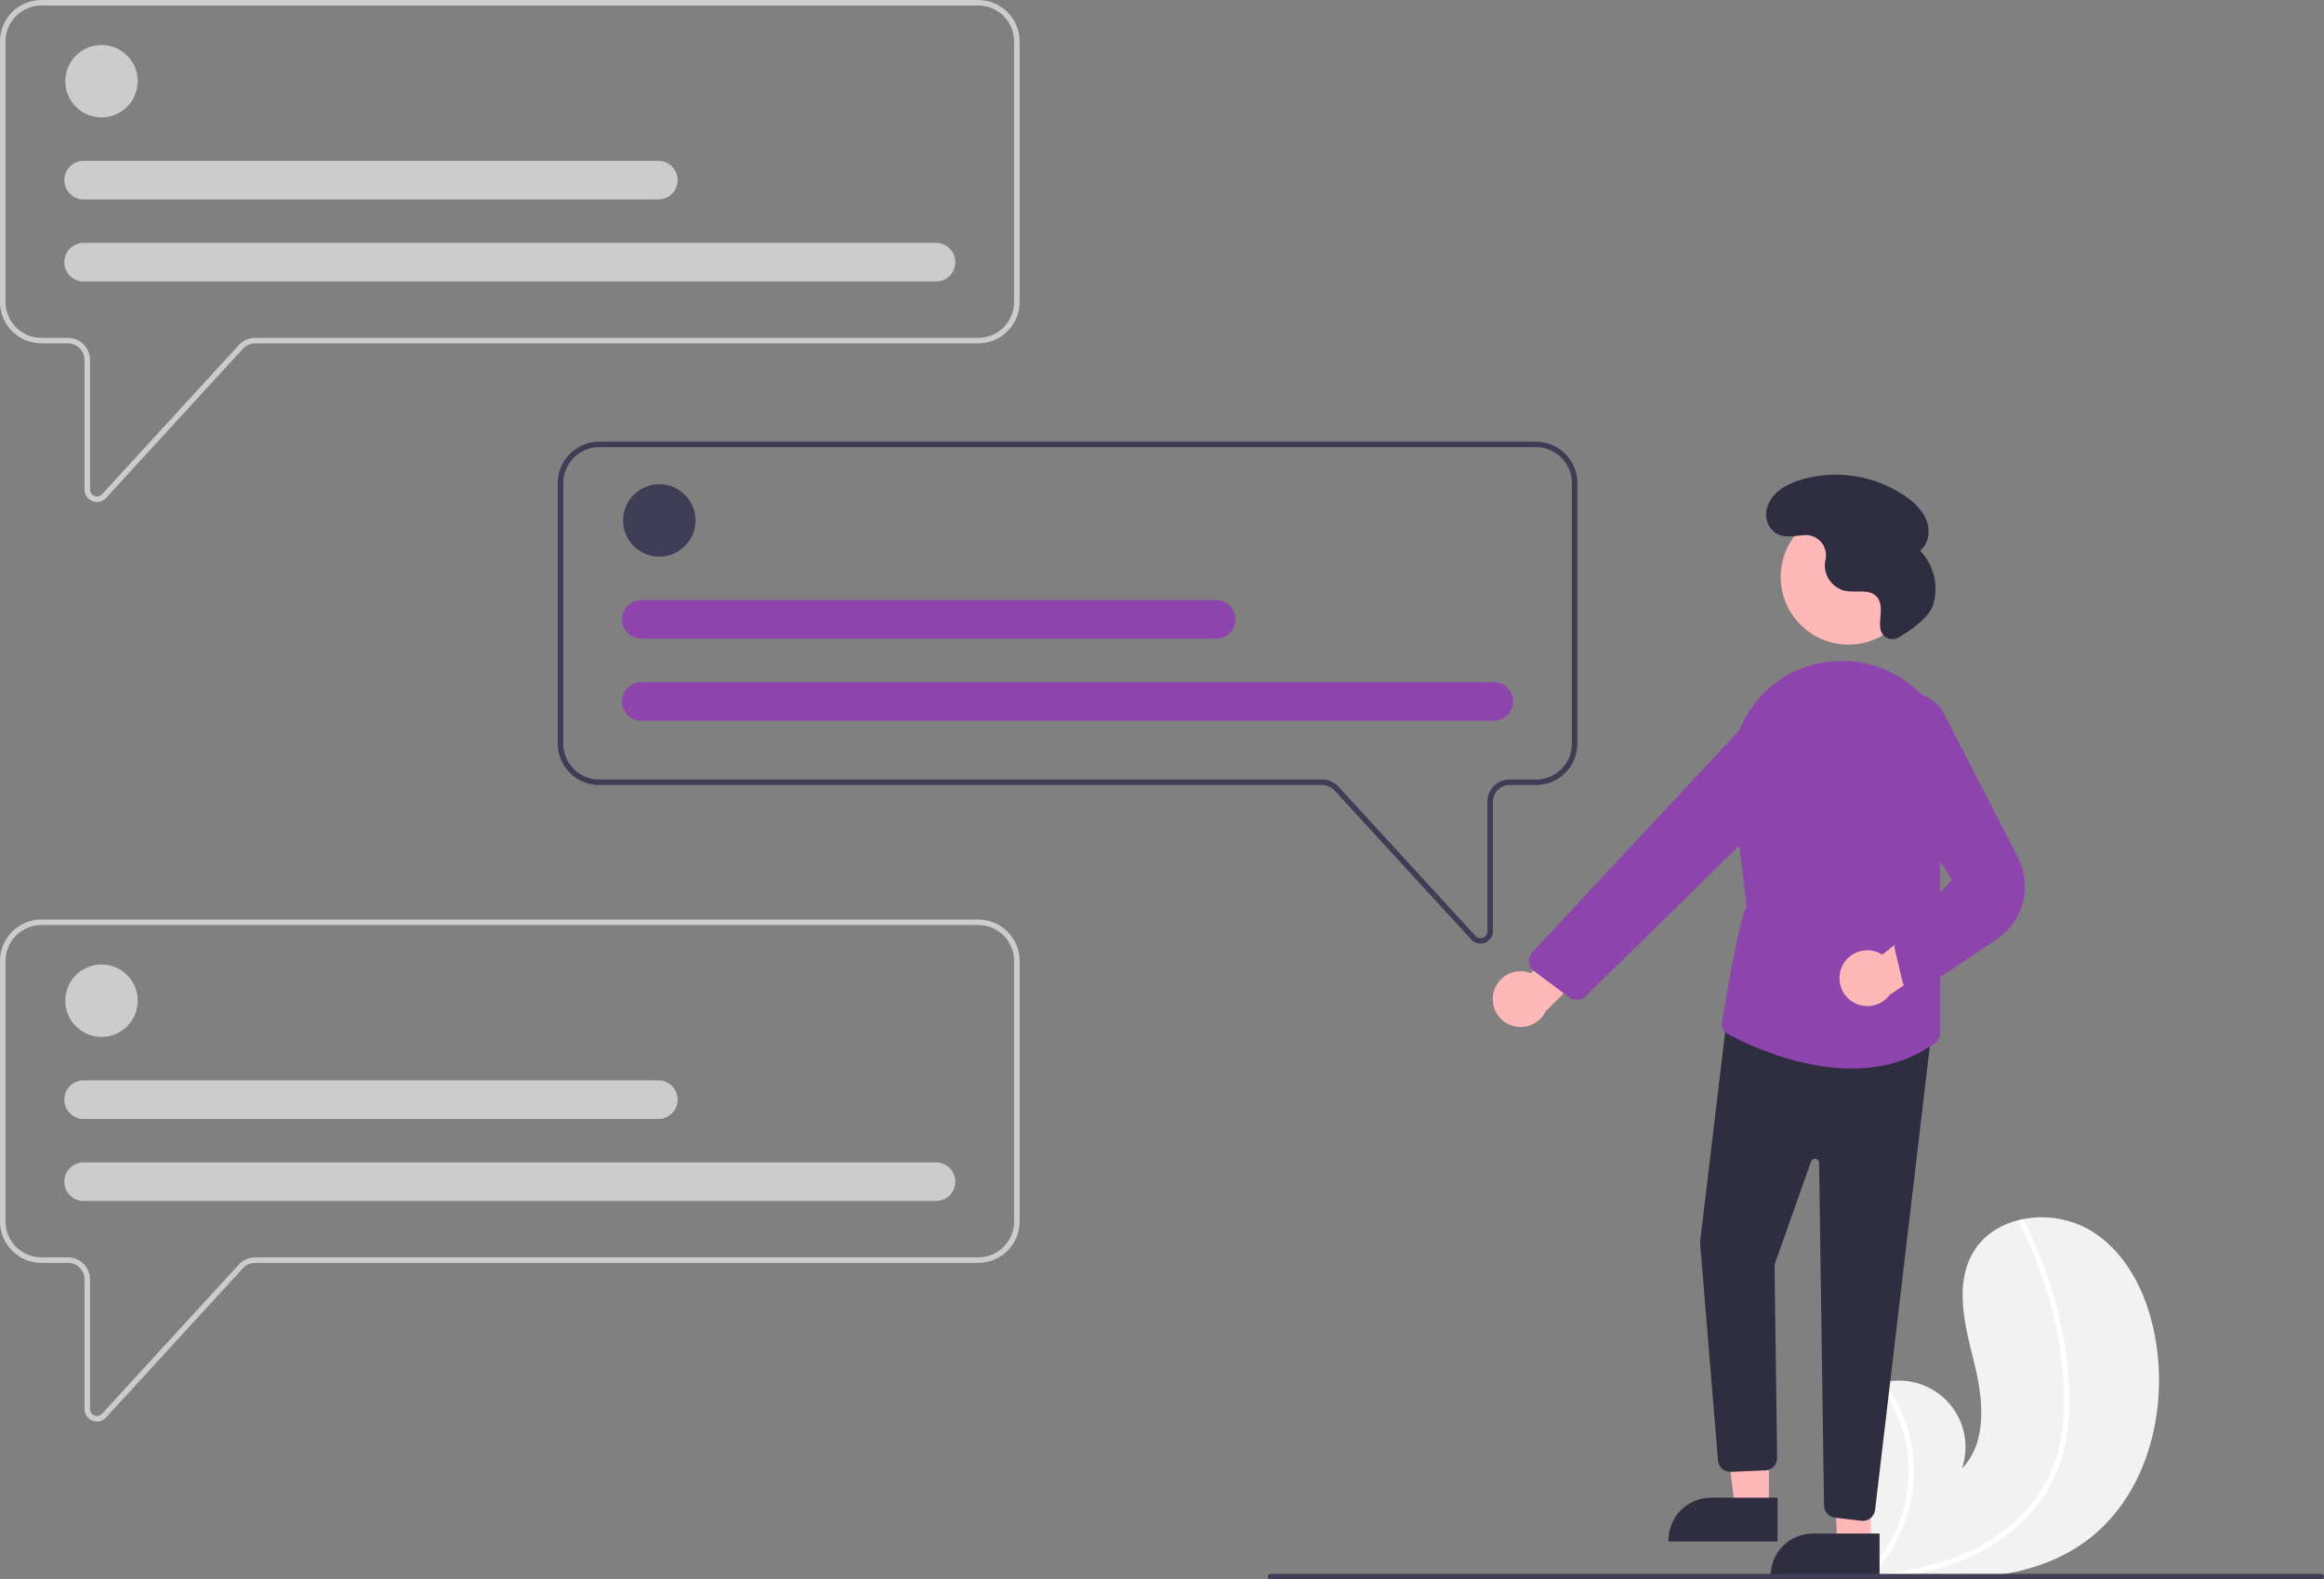<svg width="509" height="346" viewBox="0 0 509 346" fill="none" xmlns="http://www.w3.org/2000/svg">
<rect x="0" y="0" width="509" height="346" fill="#808080" stroke="none"/>
<g clip-path="url(#clip0)">
<path d="M456.627 337.791C445.212 346.013 430.418 346.426 416.118 345.416C414.121 345.275 412.138 345.109 410.174 344.931C410.162 344.928 410.146 344.929 410.134 344.926C410.04 344.917 409.945 344.908 409.855 344.903C409.45 344.865 409.044 344.827 408.642 344.789L408.737 344.97L409.035 345.531C408.928 345.343 408.821 345.159 408.714 344.971C408.683 344.915 408.647 344.859 408.616 344.802C404.912 338.357 401.237 331.676 400.3 324.316C399.331 316.678 402.054 308.028 408.778 304.274C409.66 303.783 410.594 303.392 411.563 303.108C411.965 302.986 412.373 302.887 412.785 302.799C415.307 302.239 417.933 302.361 420.392 303.152C422.851 303.943 425.055 305.374 426.778 307.299C428.5 309.224 429.679 311.573 430.192 314.104C430.706 316.635 430.536 319.258 429.699 321.701C435.401 315.857 434.337 306.375 432.37 298.451C430.4 290.527 428.015 281.71 432.022 274.593C434.25 270.631 438.168 268.173 442.565 267.183C442.699 267.154 442.834 267.125 442.969 267.1C448.208 266.039 453.654 266.993 458.219 269.771C466.626 275.067 470.944 285.109 472.345 294.946C474.603 310.776 469.607 328.442 456.627 337.791Z" fill="#F2F2F2"/>
<path d="M452.942 312.416C452.61 315.907 451.771 319.332 450.451 322.582C449.235 325.457 447.595 328.135 445.587 330.526C441.411 335.412 436.123 339.224 430.166 341.642C425.661 343.486 420.941 344.754 416.118 345.416C414.121 345.275 412.138 345.109 410.174 344.931C410.162 344.928 410.146 344.929 410.134 344.926C410.04 344.917 409.945 344.908 409.855 344.903C409.45 344.865 409.044 344.827 408.642 344.789L408.737 344.97L409.035 345.531C408.928 345.343 408.821 345.159 408.714 344.971C408.683 344.915 408.647 344.859 408.616 344.802C412.232 341.201 414.932 336.785 416.489 331.925C418.046 327.065 418.416 321.903 417.567 316.871C416.678 311.875 414.621 307.159 411.563 303.108C411.965 302.986 412.373 302.887 412.785 302.799C413.947 304.388 414.967 306.076 415.831 307.844C418.934 314.149 419.924 321.285 418.655 328.196C417.474 334.451 414.534 340.238 410.178 344.88C410.559 344.853 410.945 344.822 411.321 344.788C418.46 344.183 425.583 342.649 432.058 339.506C437.592 336.885 442.396 332.944 446.048 328.03C449.969 322.623 451.697 316.12 451.994 309.511C452.222 302.39 451.476 295.271 449.775 288.353C448.126 281.298 445.619 274.472 442.311 268.026C442.237 267.88 442.222 267.711 442.269 267.554C442.316 267.397 442.422 267.264 442.565 267.183C442.683 267.103 442.829 267.073 442.969 267.1C443.038 267.118 443.102 267.152 443.156 267.198C443.21 267.244 443.253 267.302 443.281 267.367C443.69 268.163 444.09 268.96 444.475 269.766C447.684 276.477 450.046 283.561 451.508 290.855C452.927 297.891 453.684 305.251 452.942 312.416Z" fill="white"/>
<path d="M21.236 109.975C20.896 109.975 20.559 109.911 20.243 109.787C19.731 109.591 19.291 109.243 18.981 108.79C18.672 108.338 18.507 107.802 18.509 107.253V78.853C18.508 77.892 18.126 76.97 17.446 76.29C16.766 75.611 15.844 75.228 14.883 75.227H9.065C6.662 75.224 4.358 74.269 2.658 72.569C0.959 70.87 0.003 68.567 0 66.164V9.063C0.003 6.66 0.959 4.357 2.658 2.658C4.358 0.958 6.662 0.003 9.065 0H214.256C216.659 0.003 218.964 0.958 220.663 2.658C222.363 4.357 223.319 6.66 223.321 9.063V66.164C223.319 68.567 222.363 70.87 220.663 72.569C218.964 74.269 216.659 75.224 214.256 75.227H55.878C55.375 75.228 54.878 75.332 54.418 75.535C53.958 75.737 53.545 76.033 53.205 76.403L23.233 109.091C22.98 109.369 22.672 109.591 22.328 109.743C21.984 109.896 21.612 109.974 21.236 109.975V109.975ZM9.065 1.208C6.982 1.21 4.985 2.038 3.512 3.511C2.039 4.984 1.21 6.981 1.208 9.063V66.164C1.21 68.246 2.039 70.243 3.512 71.716C4.985 73.189 6.982 74.017 9.065 74.019H14.883C16.165 74.021 17.393 74.53 18.3 75.437C19.206 76.343 19.716 77.571 19.717 78.853V107.253C19.717 107.558 19.809 107.855 19.981 108.107C20.153 108.358 20.397 108.551 20.681 108.662C20.965 108.772 21.275 108.794 21.572 108.725C21.869 108.656 22.137 108.499 22.343 108.274L52.314 75.587C52.767 75.093 53.318 74.699 53.932 74.43C54.545 74.16 55.208 74.02 55.878 74.019H214.256C216.339 74.017 218.336 73.189 219.809 71.716C221.282 70.243 222.111 68.246 222.113 66.164V9.063C222.111 6.981 221.282 4.984 219.809 3.511C218.336 2.038 216.339 1.21 214.256 1.208H9.065Z" fill="#CCCCCC"/>
<path d="M22.236 25.718C26.617 25.718 30.169 22.167 30.169 17.787C30.169 13.407 26.617 9.856 22.236 9.856C17.855 9.856 14.304 13.407 14.304 17.787C14.304 22.167 17.855 25.718 22.236 25.718Z" fill="#CCCCCC"/>
<path d="M205.001 61.67H18.32C17.764 61.67 17.214 61.562 16.7 61.349C16.186 61.137 15.719 60.826 15.325 60.433C14.932 60.04 14.62 59.573 14.407 59.06C14.194 58.546 14.085 57.996 14.085 57.44C14.085 56.884 14.194 56.334 14.407 55.82C14.62 55.307 14.932 54.84 15.325 54.447C15.719 54.055 16.186 53.743 16.7 53.531C17.214 53.319 17.764 53.21 18.32 53.211H205.001C205.557 53.21 206.108 53.319 206.622 53.531C207.136 53.743 207.603 54.055 207.996 54.447C208.389 54.84 208.702 55.307 208.915 55.82C209.127 56.334 209.237 56.884 209.237 57.44C209.237 57.996 209.127 58.546 208.915 59.06C208.702 59.573 208.389 60.04 207.996 60.433C207.603 60.826 207.136 61.137 206.622 61.349C206.108 61.562 205.557 61.67 205.001 61.67V61.67Z" fill="#CCCCCC"/>
<path d="M144.185 43.694H18.32C17.764 43.694 17.214 43.586 16.7 43.373C16.186 43.161 15.719 42.849 15.325 42.457C14.932 42.064 14.62 41.597 14.407 41.084C14.194 40.57 14.085 40.02 14.085 39.464C14.085 38.908 14.194 38.358 14.407 37.844C14.62 37.331 14.932 36.864 15.325 36.471C15.719 36.079 16.186 35.767 16.7 35.555C17.214 35.343 17.764 35.234 18.32 35.234H144.185C144.741 35.234 145.291 35.343 145.805 35.555C146.319 35.767 146.786 36.079 147.179 36.471C147.573 36.864 147.885 37.331 148.098 37.844C148.311 38.358 148.42 38.908 148.42 39.464C148.42 40.02 148.311 40.57 148.098 41.084C147.885 41.597 147.573 42.064 147.179 42.457C146.786 42.849 146.319 43.161 145.805 43.373C145.291 43.586 144.741 43.694 144.185 43.694V43.694Z" fill="#CCCCCC"/>
<path d="M21.236 311.413C20.896 311.413 20.559 311.349 20.243 311.226C19.731 311.029 19.291 310.681 18.981 310.229C18.672 309.776 18.507 309.24 18.509 308.692V280.291C18.508 279.33 18.126 278.408 17.446 277.729C16.766 277.049 15.844 276.667 14.883 276.665H9.065C6.662 276.663 4.358 275.707 2.658 274.008C0.959 272.309 0.003 270.005 0 267.602V210.502C0.003 208.099 0.959 205.795 2.658 204.096C4.358 202.397 6.662 201.441 9.065 201.438H214.256C216.659 201.441 218.964 202.397 220.663 204.096C222.363 205.795 223.319 208.099 223.321 210.502V267.602C223.319 270.005 222.363 272.309 220.663 274.008C218.964 275.707 216.659 276.663 214.256 276.665H55.878C55.375 276.666 54.878 276.771 54.418 276.973C53.958 277.176 53.545 277.471 53.205 277.841L23.233 310.529C22.98 310.807 22.672 311.03 22.328 311.182C21.984 311.334 21.612 311.413 21.236 311.413V311.413ZM9.065 202.646C6.982 202.648 4.985 203.477 3.512 204.95C2.039 206.422 1.21 208.419 1.208 210.502V267.602C1.21 269.685 2.039 271.682 3.512 273.154C4.985 274.627 6.982 275.455 9.065 275.458H14.883C16.165 275.459 17.393 275.969 18.3 276.875C19.206 277.781 19.716 279.01 19.717 280.291V308.692C19.717 308.996 19.809 309.294 19.981 309.545C20.153 309.796 20.397 309.99 20.681 310.1C20.965 310.21 21.275 310.233 21.572 310.163C21.869 310.094 22.137 309.937 22.343 309.713L52.314 277.025C52.767 276.532 53.318 276.138 53.932 275.868C54.545 275.598 55.208 275.459 55.878 275.458H214.256C216.339 275.455 218.336 274.627 219.809 273.154C221.282 271.682 222.111 269.685 222.113 267.602V210.502C222.111 208.419 221.282 206.422 219.809 204.95C218.336 203.477 216.339 202.649 214.256 202.646L9.065 202.646Z" fill="#CCCCCC"/>
<path d="M324.247 206.729C323.871 206.729 323.499 206.65 323.156 206.498C322.812 206.345 322.503 206.123 322.25 205.845L292.279 173.157C291.939 172.787 291.526 172.491 291.066 172.289C290.605 172.087 290.108 171.982 289.606 171.981H131.228C128.824 171.978 126.52 171.023 124.821 169.324C123.121 167.625 122.165 165.321 122.162 162.918V105.817C122.165 103.414 123.121 101.111 124.821 99.412C126.52 97.713 128.824 96.757 131.228 96.754H336.418C338.822 96.757 341.126 97.713 342.825 99.412C344.525 101.111 345.481 103.414 345.484 105.817V162.918C345.481 165.321 344.525 167.625 342.825 169.324C341.126 171.023 338.822 171.978 336.418 171.981H330.601C329.639 171.982 328.718 172.365 328.038 173.044C327.358 173.724 326.975 174.646 326.974 175.607V204.008C326.977 204.556 326.812 205.092 326.502 205.544C326.193 205.997 325.753 206.345 325.241 206.541C324.924 206.665 324.587 206.729 324.247 206.729V206.729ZM131.228 97.962C129.145 97.964 127.147 98.793 125.674 100.265C124.201 101.738 123.373 103.735 123.37 105.817V162.918C123.373 165.001 124.201 166.997 125.674 168.47C127.147 169.943 129.145 170.771 131.228 170.773H289.606C290.276 170.774 290.938 170.914 291.552 171.184C292.165 171.453 292.716 171.847 293.169 172.341L323.141 205.029C323.346 205.253 323.615 205.41 323.912 205.479C324.208 205.548 324.519 205.526 324.803 205.416C325.087 205.305 325.33 205.112 325.502 204.861C325.674 204.609 325.766 204.312 325.766 204.008V175.607C325.768 174.326 326.277 173.097 327.184 172.191C328.09 171.285 329.319 170.775 330.601 170.773H336.418C338.501 170.771 340.499 169.943 341.972 168.47C343.445 166.997 344.273 165.001 344.276 162.918V105.817C344.273 103.735 343.445 101.738 341.972 100.265C340.499 98.793 338.501 97.964 336.418 97.962L131.228 97.962Z" fill="#3F3D56"/>
<path d="M22.236 227.156C26.617 227.156 30.169 223.605 30.169 219.225C30.169 214.845 26.617 211.295 22.236 211.295C17.855 211.295 14.304 214.845 14.304 219.225C14.304 223.605 17.855 227.156 22.236 227.156Z" fill="#CCCCCC"/>
<path d="M205.001 263.109H18.32C17.764 263.109 17.214 263 16.7 262.788C16.186 262.576 15.719 262.264 15.325 261.872C14.932 261.479 14.62 261.012 14.407 260.499C14.194 259.985 14.085 259.435 14.085 258.879C14.085 258.323 14.194 257.773 14.407 257.259C14.62 256.746 14.932 256.279 15.325 255.886C15.719 255.493 16.186 255.182 16.7 254.97C17.214 254.757 17.764 254.649 18.32 254.649H205.001C206.123 254.649 207.199 255.095 207.993 255.888C208.786 256.681 209.232 257.757 209.232 258.879C209.232 260.001 208.786 261.077 207.993 261.87C207.199 262.663 206.123 263.109 205.001 263.109Z" fill="#CCCCCC"/>
<path d="M144.185 245.132H18.32C17.764 245.133 17.214 245.024 16.7 244.812C16.186 244.599 15.719 244.288 15.325 243.895C14.932 243.502 14.62 243.036 14.407 242.522C14.194 242.009 14.085 241.458 14.085 240.903C14.085 240.347 14.194 239.796 14.407 239.283C14.62 238.769 14.932 238.303 15.325 237.91C15.719 237.517 16.186 237.206 16.7 236.993C17.214 236.781 17.764 236.672 18.32 236.673H144.185C144.741 236.672 145.291 236.781 145.805 236.993C146.319 237.206 146.786 237.517 147.179 237.91C147.573 238.303 147.885 238.769 148.098 239.283C148.311 239.796 148.42 240.347 148.42 240.903C148.42 241.458 148.311 242.009 148.098 242.522C147.885 243.036 147.573 243.502 147.179 243.895C146.786 244.288 146.319 244.599 145.805 244.812C145.291 245.024 144.741 245.133 144.185 245.132Z" fill="#CCCCCC"/>
<path d="M144.399 121.943C148.78 121.943 152.332 118.392 152.332 114.012C152.332 109.632 148.78 106.082 144.399 106.082C140.018 106.082 136.466 109.632 136.466 114.012C136.466 118.392 140.018 121.943 144.399 121.943Z" fill="#3F3D56"/>
<path d="M327.164 157.895H140.483C139.361 157.895 138.284 157.45 137.491 156.656C136.698 155.863 136.252 154.787 136.252 153.665C136.252 152.544 136.698 151.468 137.491 150.675C138.284 149.881 139.361 149.436 140.483 149.436H327.164C328.286 149.436 329.362 149.881 330.155 150.675C330.949 151.468 331.394 152.544 331.394 153.665C331.394 154.787 330.949 155.863 330.155 156.656C329.362 157.45 328.286 157.895 327.164 157.895V157.895Z" fill="#8E44AD"/>
<path d="M266.347 139.919H140.483C139.927 139.92 139.376 139.811 138.862 139.599C138.348 139.386 137.881 139.075 137.488 138.682C137.094 138.289 136.782 137.823 136.569 137.309C136.356 136.796 136.247 136.245 136.247 135.689C136.247 135.134 136.356 134.583 136.569 134.07C136.782 133.556 137.094 133.09 137.488 132.697C137.881 132.304 138.348 131.992 138.862 131.78C139.376 131.568 139.927 131.459 140.483 131.46H266.347C266.903 131.459 267.454 131.568 267.967 131.78C268.481 131.992 268.948 132.304 269.342 132.697C269.735 133.09 270.047 133.556 270.26 134.07C270.473 134.583 270.583 135.134 270.583 135.689C270.583 136.245 270.473 136.796 270.26 137.309C270.047 137.823 269.735 138.289 269.342 138.682C268.948 139.075 268.481 139.386 267.967 139.599C267.454 139.811 266.903 139.92 266.347 139.919Z" fill="#8E44AD"/>
<path d="M327.082 217.599C327.263 216.73 327.633 215.911 328.165 215.2C328.697 214.49 329.379 213.904 330.161 213.485C330.944 213.066 331.809 212.824 332.696 212.776C333.582 212.727 334.469 212.873 335.293 213.205L349.462 196.927L352.472 207.729L338.555 221.53C337.907 222.877 336.787 223.94 335.408 224.516C334.029 225.093 332.486 225.144 331.072 224.659C329.658 224.175 328.47 223.188 327.735 221.887C327 220.586 326.767 219.06 327.082 217.599V217.599Z" fill="#FFB8B8"/>
<path d="M404.848 141.215C413.041 141.215 419.683 134.575 419.683 126.384C419.683 118.193 413.041 111.553 404.848 111.553C396.655 111.553 390.014 118.193 390.014 126.384C390.014 134.575 396.655 141.215 404.848 141.215Z" fill="#FFB8B8"/>
<path d="M387.42 330.525L380.016 330.525L376.493 301.97L387.422 301.971L387.42 330.525Z" fill="#FFB8B8"/>
<path d="M389.309 337.702L365.433 337.701V337.399C365.433 336.179 365.674 334.97 366.141 333.843C366.608 332.716 367.292 331.692 368.155 330.829C369.018 329.966 370.043 329.282 371.17 328.815C372.298 328.348 373.506 328.108 374.726 328.108H374.727L389.31 328.108L389.309 337.702Z" fill="#2F2E41"/>
<path d="M409.768 338.375L402.364 338.375L401.338 310.503L409.77 309.821L409.768 338.375Z" fill="#FFB8B8"/>
<path d="M411.657 345.552L387.781 345.551V345.249C387.781 344.029 388.021 342.821 388.488 341.693C388.955 340.566 389.64 339.542 390.503 338.679C391.366 337.816 392.39 337.132 393.518 336.665C394.645 336.198 395.854 335.958 397.074 335.958H397.075L411.657 335.959L411.657 345.552Z" fill="#2F2E41"/>
<path d="M407.662 333.164L401.896 332.486C401.242 332.407 400.639 332.095 400.197 331.606C399.756 331.117 399.507 330.485 399.496 329.826L398.415 254.745C398.412 254.533 398.334 254.328 398.196 254.168C398.057 254.007 397.866 253.9 397.656 253.865C397.447 253.831 397.231 253.871 397.048 253.979C396.866 254.087 396.726 254.256 396.655 254.457L388.655 277.04L389.227 319.37C389.237 320.069 388.977 320.744 388.501 321.256C388.026 321.768 387.371 322.077 386.673 322.119L379.145 322.439C378.457 322.478 377.779 322.255 377.247 321.816C376.716 321.376 376.37 320.752 376.28 320.069L372.348 272.184L372.345 272.154L378.311 222.144L423.117 225.385L410.679 330.784C410.6 331.445 410.282 332.053 409.785 332.495C409.288 332.937 408.647 333.182 407.981 333.183C407.875 333.183 407.768 333.177 407.662 333.164Z" fill="#2F2E41"/>
<path d="M378.502 226.577C378.1 226.363 377.759 226.05 377.51 225.668C377.261 225.286 377.114 224.847 377.08 224.392C377.08 224.392 381.109 199.343 382.586 198.873L379.355 172.084C378.968 168.817 379.238 165.505 380.149 162.344C381.059 159.182 382.593 156.234 384.659 153.673C386.648 151.188 389.12 149.132 391.926 147.629C394.733 146.126 397.814 145.207 400.985 144.928C401.437 144.887 401.886 144.856 402.333 144.835C406.155 144.63 409.971 145.351 413.455 146.937C416.939 148.522 419.989 150.925 422.345 153.942C424.789 156.984 426.462 160.572 427.221 164.399C427.98 168.227 427.803 172.181 426.706 175.925L424.894 182.229V226.283C424.892 226.713 424.789 227.136 424.594 227.52C424.399 227.903 424.116 228.235 423.769 228.489C418.127 232.629 411.752 234.092 405.556 234.092C393.832 234.092 382.751 228.851 378.502 226.577Z" fill="#8E44AD"/>
<path d="M343.719 218.516L335.926 212.69C335.62 212.461 335.366 212.171 335.18 211.838C334.994 211.504 334.881 211.136 334.847 210.756C334.812 210.375 334.859 209.992 334.983 209.632C335.107 209.271 335.305 208.94 335.566 208.661L381.99 158.859C383.48 157.275 385.49 156.277 387.653 156.047C389.816 155.817 391.991 156.37 393.781 157.606L393.781 157.606C394.872 158.367 395.781 159.358 396.445 160.51C397.109 161.661 397.511 162.945 397.622 164.27C397.733 165.595 397.551 166.928 397.088 168.174C396.625 169.42 395.893 170.549 394.944 171.48L347.25 218.279C346.831 218.694 346.288 218.961 345.703 219.038C345.118 219.115 344.524 218.999 344.012 218.707C343.91 218.649 343.812 218.585 343.719 218.516V218.516Z" fill="#8E44AD"/>
<path d="M403.362 211.922C403.703 211.102 404.219 210.367 404.875 209.768C405.53 209.169 406.309 208.722 407.156 208.456C408.004 208.191 408.899 208.115 409.779 208.233C410.659 208.351 411.503 208.661 412.25 209.14L429.214 195.799L430.15 206.973L413.897 217.929C413.009 219.131 411.71 219.965 410.247 220.274C408.785 220.582 407.259 220.344 405.961 219.603C404.662 218.863 403.68 217.672 403.202 216.256C402.723 214.84 402.78 213.298 403.362 211.922V211.922Z" fill="#FFB8B8"/>
<path d="M418.546 217.13C418.097 216.99 417.692 216.736 417.372 216.392C417.052 216.048 416.827 215.626 416.72 215.168L415.006 207.973C414.881 207.462 414.908 206.925 415.086 206.43C415.263 205.935 415.582 205.503 416.003 205.188L427.533 192.722L410.574 166.578C409.29 164.998 408.566 163.037 408.516 161.002C408.466 158.967 409.091 156.973 410.295 155.331C411.254 154.023 412.542 152.991 414.029 152.341C415.516 151.691 417.148 151.445 418.76 151.629C420.372 151.812 421.907 152.418 423.21 153.386C424.512 154.354 425.535 155.648 426.176 157.139L441.943 187.82C443.51 190.868 443.901 194.387 443.041 197.704C442.181 201.022 440.13 203.908 437.279 205.812L421.167 216.572C420.674 217.013 420.035 217.258 419.373 217.258C419.092 217.258 418.813 217.215 418.546 217.13V217.13Z" fill="#8E44AD"/>
<path d="M415.84 139.642C415.491 139.852 415.098 139.979 414.691 140.012C414.285 140.046 413.877 139.985 413.497 139.835C413.118 139.686 412.779 139.451 412.505 139.149C412.231 138.847 412.03 138.486 411.919 138.094L411.909 138.057C411.607 136.823 411.846 135.531 411.924 134.263C412.002 132.995 411.87 131.603 411.002 130.676C409.383 128.947 406.524 129.884 404.194 129.457C402.829 129.16 401.619 128.376 400.79 127.251C399.962 126.127 399.572 124.739 399.693 123.348C399.724 123.084 399.775 122.82 399.832 122.556C399.974 121.887 399.959 121.195 399.788 120.533C399.617 119.871 399.295 119.258 398.848 118.741C398.4 118.224 397.839 117.819 397.207 117.555C396.576 117.292 395.893 117.179 395.211 117.224C392.859 117.371 390.324 118.097 388.368 116.366C387.651 115.683 387.151 114.803 386.931 113.838C386.71 112.872 386.779 111.863 387.128 110.936C388.222 107.724 391.354 106.028 394.457 105.088C398.296 103.957 402.338 103.696 406.29 104.322C410.242 104.949 414.004 106.448 417.304 108.711C419.275 110.084 421.117 111.812 421.966 114.059C422.815 116.305 422.427 119.147 420.548 120.643C422.018 122.183 423.059 124.083 423.564 126.152C424.069 128.22 424.021 130.386 423.426 132.43C422.51 135.437 418.078 138.34 415.84 139.642Z" fill="#2F2E41"/>
<path d="M509 345.396C509 345.556 508.936 345.71 508.823 345.823C508.71 345.936 508.556 346 508.396 346H278.276C278.116 346 277.962 345.936 277.849 345.823C277.736 345.71 277.672 345.556 277.672 345.396C277.672 345.236 277.736 345.083 277.849 344.969C277.962 344.856 278.116 344.792 278.276 344.792H508.396C508.556 344.793 508.71 344.857 508.823 344.97C508.936 345.083 509 345.236 509 345.396V345.396Z" fill="#3F3D56"/>
</g>
<defs>
<clipPath id="clip0">
<rect width="509" height="346" fill="white"/>
</clipPath>
</defs>
</svg>
